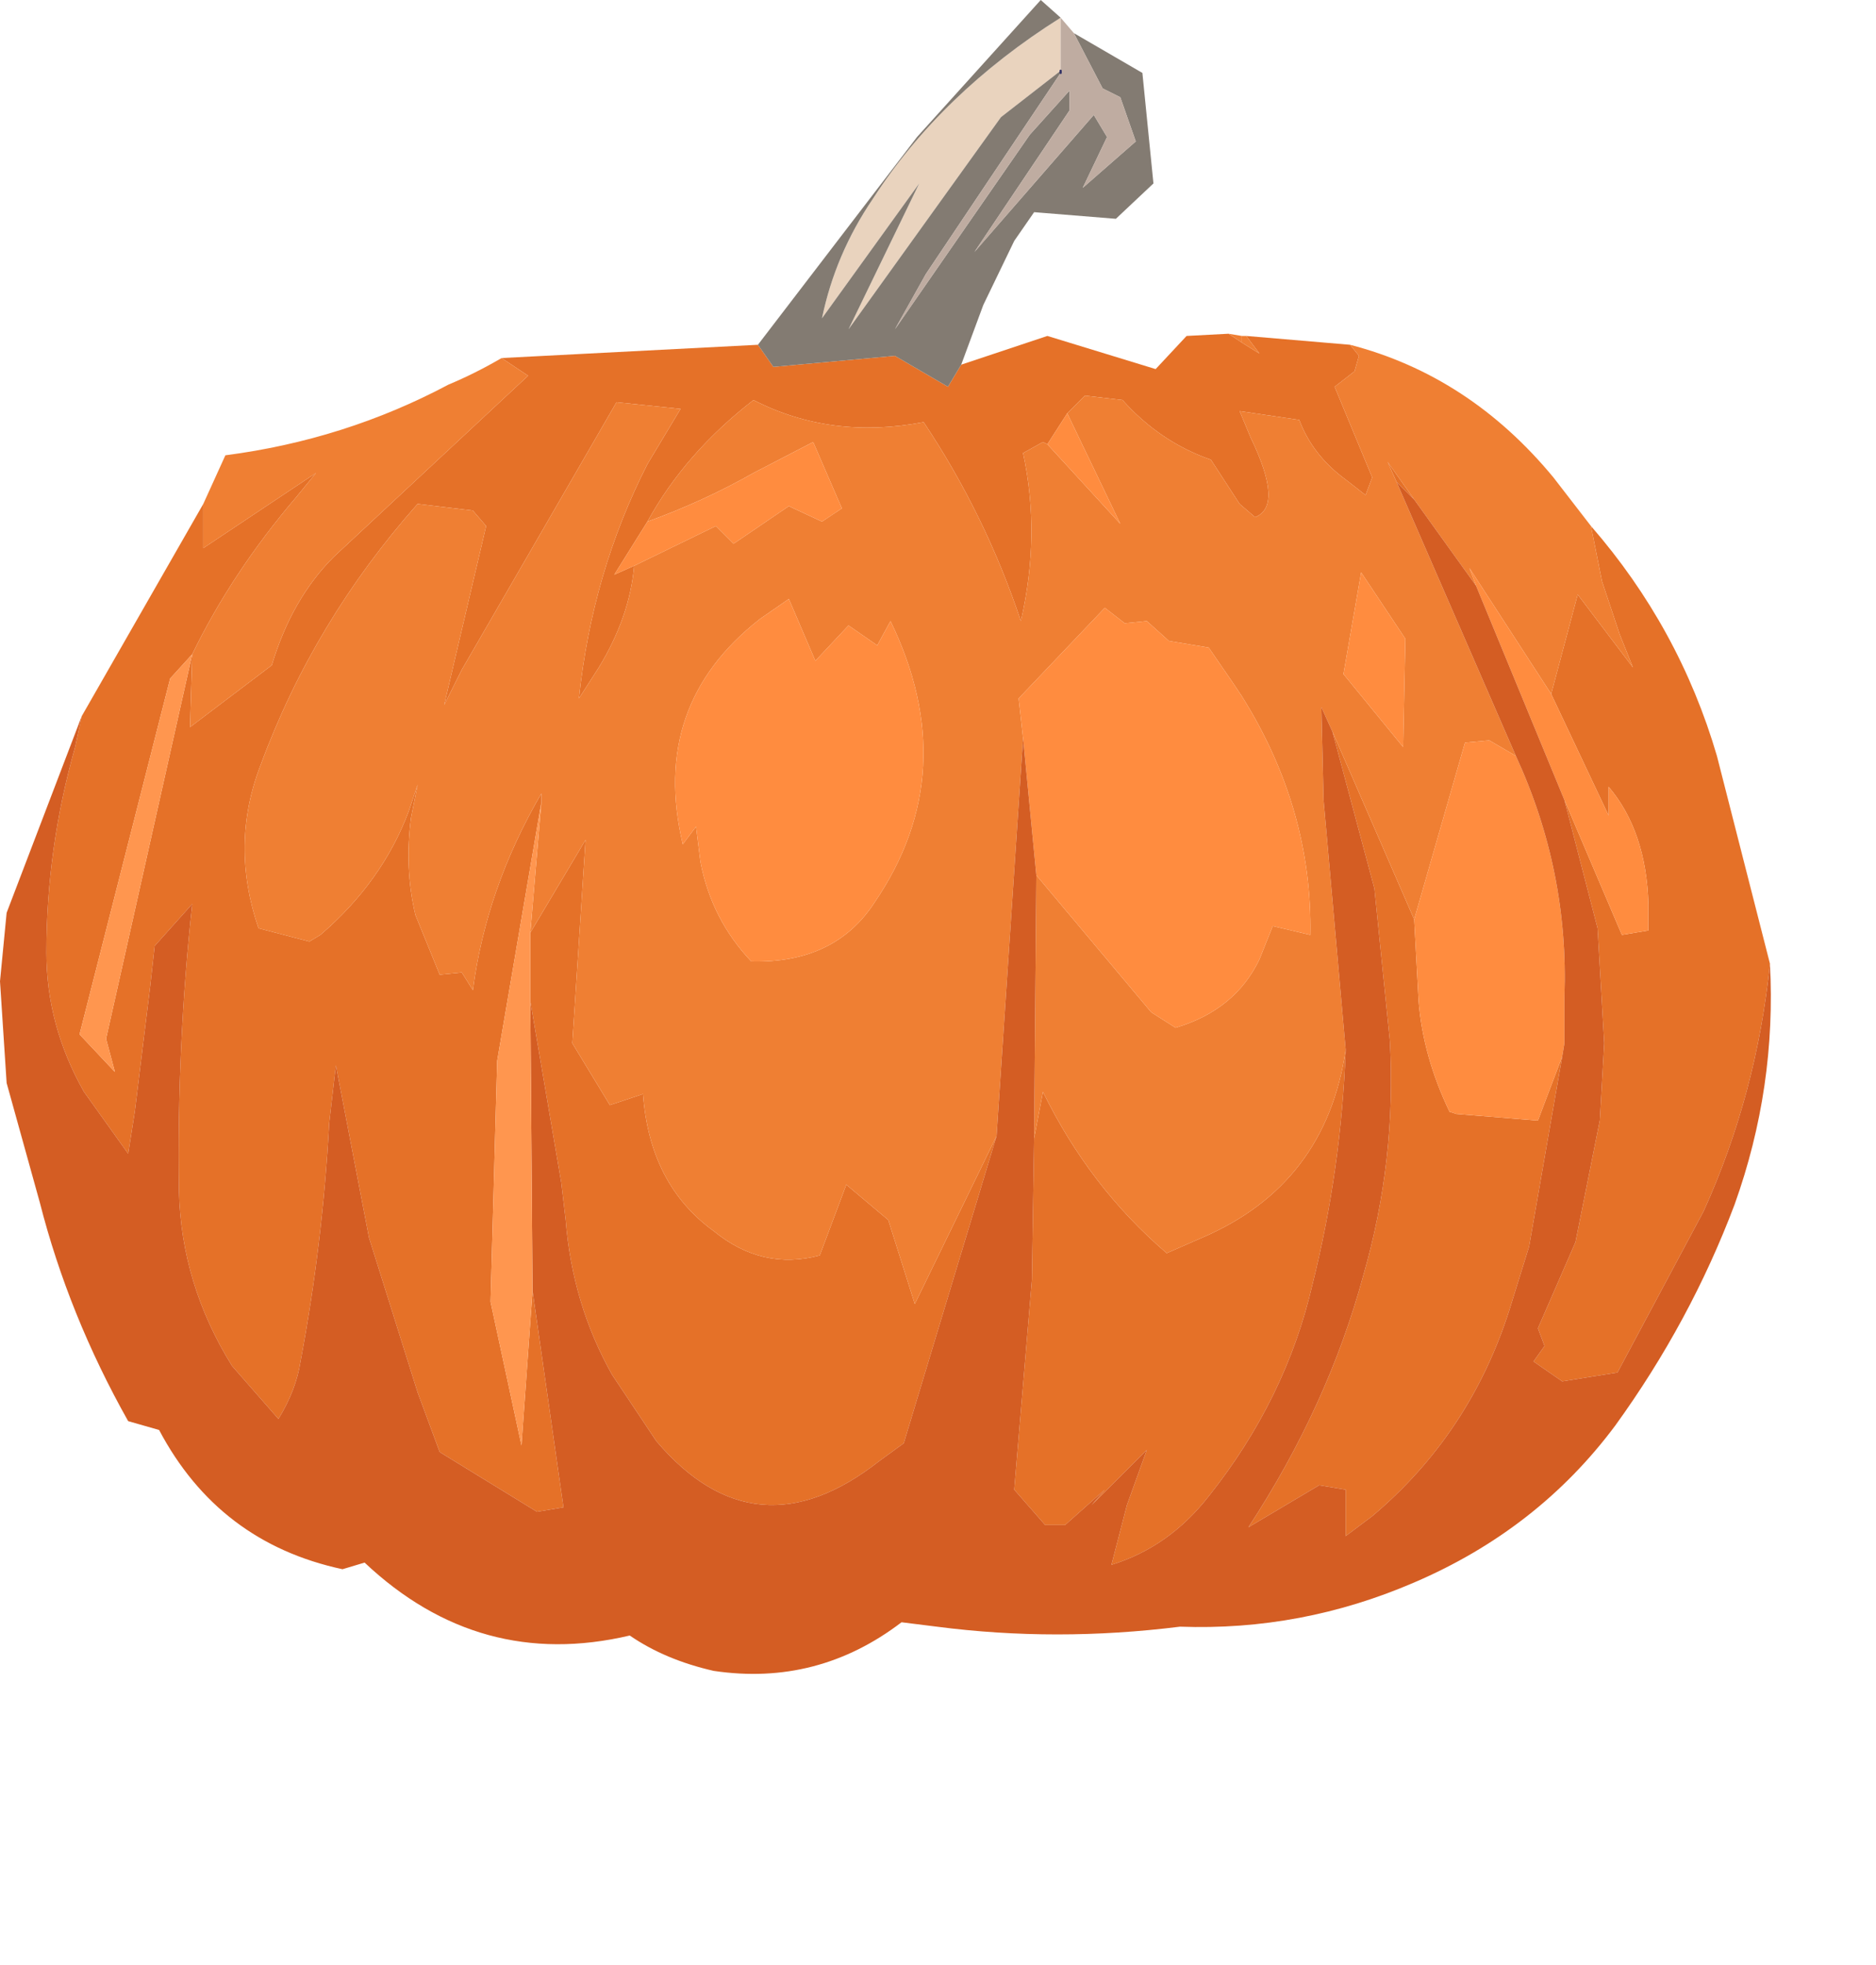 <?xml version="1.0" encoding="UTF-8" standalone="no"?>
<svg xmlns:ffdec="https://www.free-decompiler.com/flash" xmlns:xlink="http://www.w3.org/1999/xlink" ffdec:objectType="frame" height="44.45px" width="42.45px" xmlns="http://www.w3.org/2000/svg">
  <g transform="matrix(1.0, 0.0, 0.0, 1.0, 20.0, 22.6)">
    <use ffdec:characterId="567" height="37.85" transform="matrix(1.0, 0.0, 0.0, 1.0, -20.0, -22.6)" width="40.05" xlink:href="#sprite0"/>
  </g>
  <defs>
    <g id="sprite0" transform="matrix(1.0, 0.0, 0.0, 1.0, 20.0, 18.95)">
      <use ffdec:characterId="566" height="37.85" transform="matrix(1.0, 0.0, 0.0, 1.0, -20.0, -18.95)" width="40.05" xlink:href="#shape0"/>
    </g>
    <g id="shape0" transform="matrix(1.0, 0.0, 0.0, 1.0, 20.0, 18.95)">
      <path d="M-8.65 -10.85 L-2.85 -11.15 -2.5 -10.65 0.25 -10.9 1.45 -10.2 1.75 -10.7 3.7 -11.35 6.15 -10.6 6.85 -11.35 7.8 -11.4 8.1 -11.2 8.5 -10.95 8.2 -11.35 10.55 -11.15 10.75 -10.9 10.65 -10.55 10.2 -10.2 11.05 -8.15 10.9 -7.75 10.45 -8.1 Q9.7 -8.65 9.4 -9.45 L8.05 -9.65 8.3 -9.05 Q9.05 -7.5 8.4 -7.25 L8.05 -7.55 7.4 -8.55 Q6.25 -8.95 5.4 -9.9 L4.55 -10.0 4.15 -9.6 3.7 -8.9 3.6 -8.95 3.15 -8.7 Q3.55 -6.85 3.1 -4.9 2.3 -7.3 0.9 -9.4 -1.2 -9.0 -2.95 -9.9 -4.5 -8.7 -5.35 -7.15 L-6.1 -5.95 -5.65 -6.15 Q-5.75 -5.0 -6.45 -3.85 L-6.9 -3.15 Q-6.6 -6.0 -5.35 -8.45 L-4.6 -9.7 -6.05 -9.85 -9.55 -3.8 -9.95 -3.0 -9.0 -7.05 -9.3 -7.4 -10.55 -7.55 Q-12.9 -4.9 -14.1 -1.65 -14.8 0.15 -14.15 2.05 L-13.0 2.35 -12.75 2.2 Q-11.35 1.0 -10.75 -0.6 L-10.55 -1.2 -10.7 -0.45 Q-10.85 0.7 -10.6 1.75 L-10.05 3.1 -9.55 3.05 -9.3 3.45 Q-9.0 1.15 -7.75 -1.0 L-7.75 -0.8 -8.75 5.05 -8.9 10.5 -8.2 13.75 -7.95 10.25 -7.25 15.15 -7.85 15.25 -10.05 13.9 -10.55 12.55 -11.65 9.05 -12.4 5.15 -12.55 6.45 Q-12.7 9.2 -13.2 11.85 -13.3 12.5 -13.7 13.15 L-14.75 11.95 Q-15.9 10.1 -15.95 8.0 -16.0 4.7 -15.65 1.5 L-16.5 2.45 -16.6 3.35 -16.95 6.2 -17.1 7.15 -18.1 5.75 Q-18.95 4.25 -18.95 2.6 -18.95 0.25 -18.3 -2.05 L-18.15 -2.75 -15.4 -7.55 -15.4 -6.55 -12.85 -8.25 -13.3 -7.7 Q-14.75 -6.0 -15.65 -4.15 L-15.7 -2.5 -13.85 -3.9 Q-13.4 -5.4 -12.45 -6.35 L-8.05 -10.45 -8.65 -10.85 M-15.65 -4.15 L-16.15 -3.6 -18.2 4.45 -17.4 5.3 -17.6 4.55 -15.65 -4.15 M3.4 6.8 L3.6 5.75 Q4.65 7.9 6.4 9.4 L7.2 9.05 Q10.0 7.85 10.45 4.8 10.35 7.5 9.7 10.1 9.1 12.7 7.35 14.9 6.45 16.05 5.15 16.45 L5.5 15.1 5.95 13.85 4.7 15.1 5.0 14.75 4.1 15.55 3.65 15.55 2.95 14.75 3.35 10.0 3.4 6.8 M10.15 -2.4 L12.0 1.85 12.1 3.7 Q12.2 4.95 12.8 6.2 L12.95 6.25 14.8 6.4 15.35 4.95 14.6 9.25 14.15 10.7 Q13.25 13.5 11.05 15.35 L10.45 15.8 10.45 14.75 9.85 14.65 8.25 15.6 Q10.05 12.85 10.85 9.9 11.6 7.3 11.45 4.6 L11.1 1.15 10.15 -2.4 M11.6 -8.05 L11.4 -8.5 12.0 -7.65 11.6 -8.05 M15.1 -3.25 L15.7 -5.5 16.95 -3.85 16.65 -4.6 16.25 -5.8 16.0 -7.05 Q18.0 -4.75 18.85 -1.85 L20.05 2.85 Q19.75 5.8 18.55 8.45 L16.6 12.1 15.35 12.3 14.7 11.85 14.95 11.5 14.8 11.1 15.65 9.15 16.2 6.4 16.3 4.65 16.15 2.05 15.4 -0.85 16.7 2.2 17.3 2.1 17.3 1.5 Q17.25 -0.15 16.4 -1.15 L16.4 -0.5 15.1 -3.25 M-8.0 2.15 L-6.75 0.05 -6.9 2.35 -7.05 4.65 -6.2 6.05 -5.45 5.8 Q-5.3 7.85 -3.85 8.9 -2.75 9.8 -1.45 9.45 L-0.85 7.85 0.1 8.65 0.7 10.55 2.55 6.75 0.45 13.7 -0.1 14.1 Q-2.9 16.3 -5.15 13.65 L-6.15 12.15 Q-7.05 10.55 -7.2 8.65 L-7.3 7.8 -8.0 3.7 -8.0 2.15" fill="#e57128" fill-rule="evenodd" stroke="none"/>
      <path d="M-8.65 -10.85 L-8.05 -10.45 -12.45 -6.35 Q-13.4 -5.4 -13.85 -3.9 L-15.7 -2.5 -15.65 -4.15 Q-14.75 -6.0 -13.3 -7.7 L-12.85 -8.25 -15.4 -6.55 -15.4 -7.55 -14.9 -8.65 Q-12.2 -9.0 -9.85 -10.25 -9.25 -10.5 -8.65 -10.85 M-7.75 -0.8 L-7.75 -1.0 Q-9.0 1.15 -9.3 3.45 L-9.55 3.05 -10.05 3.1 -10.6 1.75 Q-10.85 0.7 -10.7 -0.45 L-10.55 -1.2 -10.75 -0.6 Q-11.35 1.0 -12.75 2.2 L-13.0 2.35 -14.15 2.05 Q-14.8 0.15 -14.1 -1.65 -12.9 -4.9 -10.55 -7.55 L-9.3 -7.4 -9.0 -7.05 -9.95 -3.0 -9.55 -3.8 -6.05 -9.85 -4.6 -9.7 -5.35 -8.45 Q-6.6 -6.0 -6.9 -3.15 L-6.45 -3.85 Q-5.75 -5.0 -5.65 -6.15 L-3.8 -7.05 -3.4 -6.65 -2.15 -7.5 -1.4 -7.15 -0.95 -7.45 -1.6 -8.95 -2.95 -8.25 Q-4.1 -7.6 -5.35 -7.15 -4.5 -8.7 -2.95 -9.9 -1.2 -9.0 0.9 -9.4 2.3 -7.3 3.1 -4.9 3.55 -6.85 3.15 -8.7 L3.6 -8.95 3.7 -8.9 5.35 -7.1 4.15 -9.6 4.55 -10.0 5.4 -9.9 Q6.25 -8.95 7.4 -8.55 L8.05 -7.55 8.4 -7.25 Q9.05 -7.5 8.3 -9.05 L8.05 -9.65 9.4 -9.45 Q9.7 -8.65 10.45 -8.1 L10.9 -7.75 11.05 -8.15 10.2 -10.2 10.65 -10.55 10.75 -10.9 10.55 -11.15 Q13.25 -10.45 15.15 -8.15 L16.0 -7.05 16.25 -5.8 16.65 -4.6 16.95 -3.85 15.7 -5.5 15.1 -3.25 13.25 -6.1 13.4 -5.7 12.0 -7.65 11.4 -8.5 11.6 -8.05 14.3 -1.85 13.7 -2.2 13.15 -2.15 12.0 1.85 10.15 -2.4 9.9 -2.95 9.95 -0.85 10.45 4.8 Q10.0 7.85 7.2 9.05 L6.4 9.4 Q4.65 7.9 3.6 5.75 L3.4 6.8 3.45 0.85 6.05 3.95 6.6 4.3 Q7.95 3.9 8.5 2.75 L8.8 2.0 9.65 2.2 Q9.7 -0.65 8.1 -3.2 L7.9 -3.5 7.35 -4.3 6.45 -4.45 5.95 -4.9 5.45 -4.85 5.0 -5.2 3.05 -3.15 3.15 -2.25 2.55 6.75 0.7 10.55 0.1 8.65 -0.85 7.85 -1.45 9.45 Q-2.75 9.8 -3.85 8.9 -5.3 7.85 -5.45 5.8 L-6.2 6.05 -7.05 4.65 -6.9 2.35 -6.75 0.05 -8.0 2.15 -7.75 -0.8 M8.2 -11.35 L8.5 -10.95 8.1 -11.2 8.1 -11.35 8.2 -11.35 M11.75 -2.05 L11.8 -4.5 10.8 -6.0 10.4 -3.7 11.75 -2.05 M-2.15 -5.4 L-2.8 -4.95 Q-5.3 -3.0 -4.55 0.15 L-4.25 -0.25 -4.15 0.55 Q-3.9 1.85 -3.0 2.8 -1.1 2.85 -0.2 1.45 1.8 -1.5 0.15 -4.9 L-0.15 -4.35 -0.8 -4.8 -1.55 -4.0 -2.15 -5.4" fill="#ef7f33" fill-rule="evenodd" stroke="none"/>
      <path d="M-5.65 -6.15 L-6.1 -5.95 -5.35 -7.15 Q-4.1 -7.6 -2.95 -8.25 L-1.6 -8.95 -0.95 -7.45 -1.4 -7.15 -2.15 -7.5 -3.4 -6.65 -3.8 -7.05 -5.65 -6.15 M3.7 -8.9 L4.15 -9.6 5.35 -7.1 3.7 -8.9 M3.15 -2.25 L3.05 -3.15 5.0 -5.2 5.45 -4.85 5.95 -4.9 6.45 -4.45 7.35 -4.3 7.9 -3.5 8.1 -3.2 Q9.7 -0.65 9.65 2.2 L8.8 2.0 8.5 2.75 Q7.95 3.9 6.6 4.3 L6.05 3.95 3.45 0.85 3.15 -2.25 M12.0 1.85 L13.15 -2.15 13.7 -2.2 14.3 -1.85 Q15.5 0.75 15.4 3.6 L15.4 4.65 15.35 4.95 14.8 6.4 12.95 6.25 12.8 6.2 Q12.2 4.95 12.1 3.7 L12.0 1.85 M13.4 -5.7 L13.25 -6.1 15.1 -3.25 16.4 -0.5 16.4 -1.15 Q17.25 -0.15 17.3 1.5 L17.3 2.1 16.7 2.2 15.4 -0.85 13.4 -5.7 M11.75 -2.05 L10.4 -3.7 10.8 -6.0 11.8 -4.5 11.75 -2.05 M-2.15 -5.4 L-1.55 -4.0 -0.8 -4.8 -0.15 -4.35 0.15 -4.9 Q1.8 -1.5 -0.2 1.45 -1.1 2.85 -3.0 2.8 -3.9 1.85 -4.15 0.55 L-4.25 -0.25 -4.55 0.15 Q-5.3 -3.0 -2.8 -4.95 L-2.15 -5.4" fill="#ff8c3f" fill-rule="evenodd" stroke="none"/>
      <path d="M-18.15 -2.75 L-18.3 -2.05 Q-18.95 0.25 -18.95 2.6 -18.95 4.25 -18.1 5.75 L-17.1 7.15 -16.95 6.2 -16.6 3.35 -16.5 2.45 -15.65 1.5 Q-16.0 4.7 -15.95 8.0 -15.9 10.1 -14.75 11.95 L-13.7 13.15 Q-13.3 12.5 -13.2 11.85 -12.7 9.2 -12.55 6.45 L-12.4 5.15 -11.65 9.05 -10.55 12.55 -10.05 13.9 -7.85 15.25 -7.25 15.15 -7.95 10.25 -8.0 3.7 -7.3 7.8 -7.2 8.65 Q-7.05 10.55 -6.15 12.15 L-5.15 13.65 Q-2.9 16.3 -0.1 14.1 L0.45 13.7 2.55 6.75 3.15 -2.25 3.45 0.85 3.4 6.8 3.35 10.0 2.95 14.75 3.65 15.55 4.1 15.55 5.0 14.75 4.7 15.1 5.95 13.85 5.5 15.1 5.15 16.45 Q6.45 16.05 7.35 14.9 9.1 12.7 9.7 10.1 10.35 7.5 10.45 4.8 L9.95 -0.85 9.9 -2.95 10.15 -2.4 11.1 1.15 11.45 4.6 Q11.6 7.3 10.85 9.9 10.05 12.85 8.25 15.6 L9.85 14.65 10.45 14.75 10.45 15.8 11.05 15.35 Q13.25 13.5 14.15 10.7 L14.6 9.25 15.35 4.95 15.4 4.65 15.4 3.6 Q15.5 0.75 14.3 -1.85 L11.6 -8.05 12.0 -7.65 13.4 -5.7 15.4 -0.85 16.15 2.05 16.3 4.65 16.2 6.4 15.65 9.15 14.8 11.1 14.95 11.5 14.7 11.85 15.35 12.3 16.6 12.1 18.55 8.45 Q19.75 5.8 20.05 2.85 20.2 5.65 19.25 8.3 18.25 10.95 16.55 13.3 14.8 15.65 12.0 16.85 9.45 17.95 6.7 17.85 3.9 18.2 1.2 17.85 L0.4 17.75 Q-1.5 19.2 -3.85 18.85 -4.95 18.6 -5.75 18.05 -9.15 18.85 -11.75 16.4 L-12.25 16.55 Q-15.05 15.95 -16.4 13.4 L-17.1 13.2 Q-18.45 10.8 -19.1 8.25 L-19.85 5.55 -20.0 3.25 -19.85 1.7 -18.15 -2.75" fill="#d45d23" fill-rule="evenodd" stroke="none"/>
      <path d="M-15.65 -4.15 L-17.6 4.55 -17.4 5.3 -18.2 4.45 -16.15 -3.6 -15.65 -4.15 M-7.95 10.25 L-8.2 13.75 -8.9 10.5 -8.75 5.05 -7.75 -0.8 -8.0 2.15 -8.0 3.7 -7.95 10.25" fill="#ff964f" fill-rule="evenodd" stroke="none"/>
      <path d="M4.0 -18.55 L4.0 -17.35 2.65 -16.3 -0.8 -11.5 0.8 -14.8 -1.4 -11.75 Q-1.1 -13.2 -0.25 -14.45 1.3 -16.85 4.0 -18.55" fill="#e9d3be" fill-rule="evenodd" stroke="none"/>
      <path d="M4.0 -17.35 L4.0 -17.3 0.95 -12.75 0.25 -11.5 3.3 -15.9 4.2 -16.9 4.2 -16.45 2.05 -13.25 4.75 -16.35 5.05 -15.85 4.5 -14.7 5.7 -15.75 5.35 -16.75 4.95 -16.95 4.3 -18.2 5.85 -17.3 6.1 -14.8 5.25 -14.0 3.4 -14.15 2.95 -13.5 2.25 -12.05 1.75 -10.7 1.45 -10.2 0.25 -10.9 -2.5 -10.65 -2.85 -11.15 0.75 -15.85 3.55 -18.95 4.0 -18.55 Q1.3 -16.85 -0.25 -14.45 -1.1 -13.2 -1.4 -11.75 L0.8 -14.8 -0.8 -11.5 2.65 -16.3 4.0 -17.35" fill="#837b72" fill-rule="evenodd" stroke="none"/>
      <path d="M4.0 -18.55 L4.3 -18.2 4.95 -16.95 5.35 -16.75 5.7 -15.75 4.5 -14.7 5.05 -15.85 4.75 -16.35 2.05 -13.25 4.2 -16.45 4.2 -16.9 3.3 -15.9 0.25 -11.5 0.95 -12.75 4.0 -17.3 4.0 -17.35 4.0 -18.55" fill="#bfaca1" fill-rule="evenodd" stroke="none"/>
      <path d="M7.8 -11.4 L8.1 -11.35 8.1 -11.2 7.8 -11.4" fill="#ef7f33" fill-rule="evenodd" stroke="none"/>
      <path d="M4.0 -17.35 L4.0 -17.3" fill="none" stroke="#333366" stroke-linecap="round" stroke-linejoin="round" stroke-width="0.05"/>
    </g>
  </defs>
</svg>

